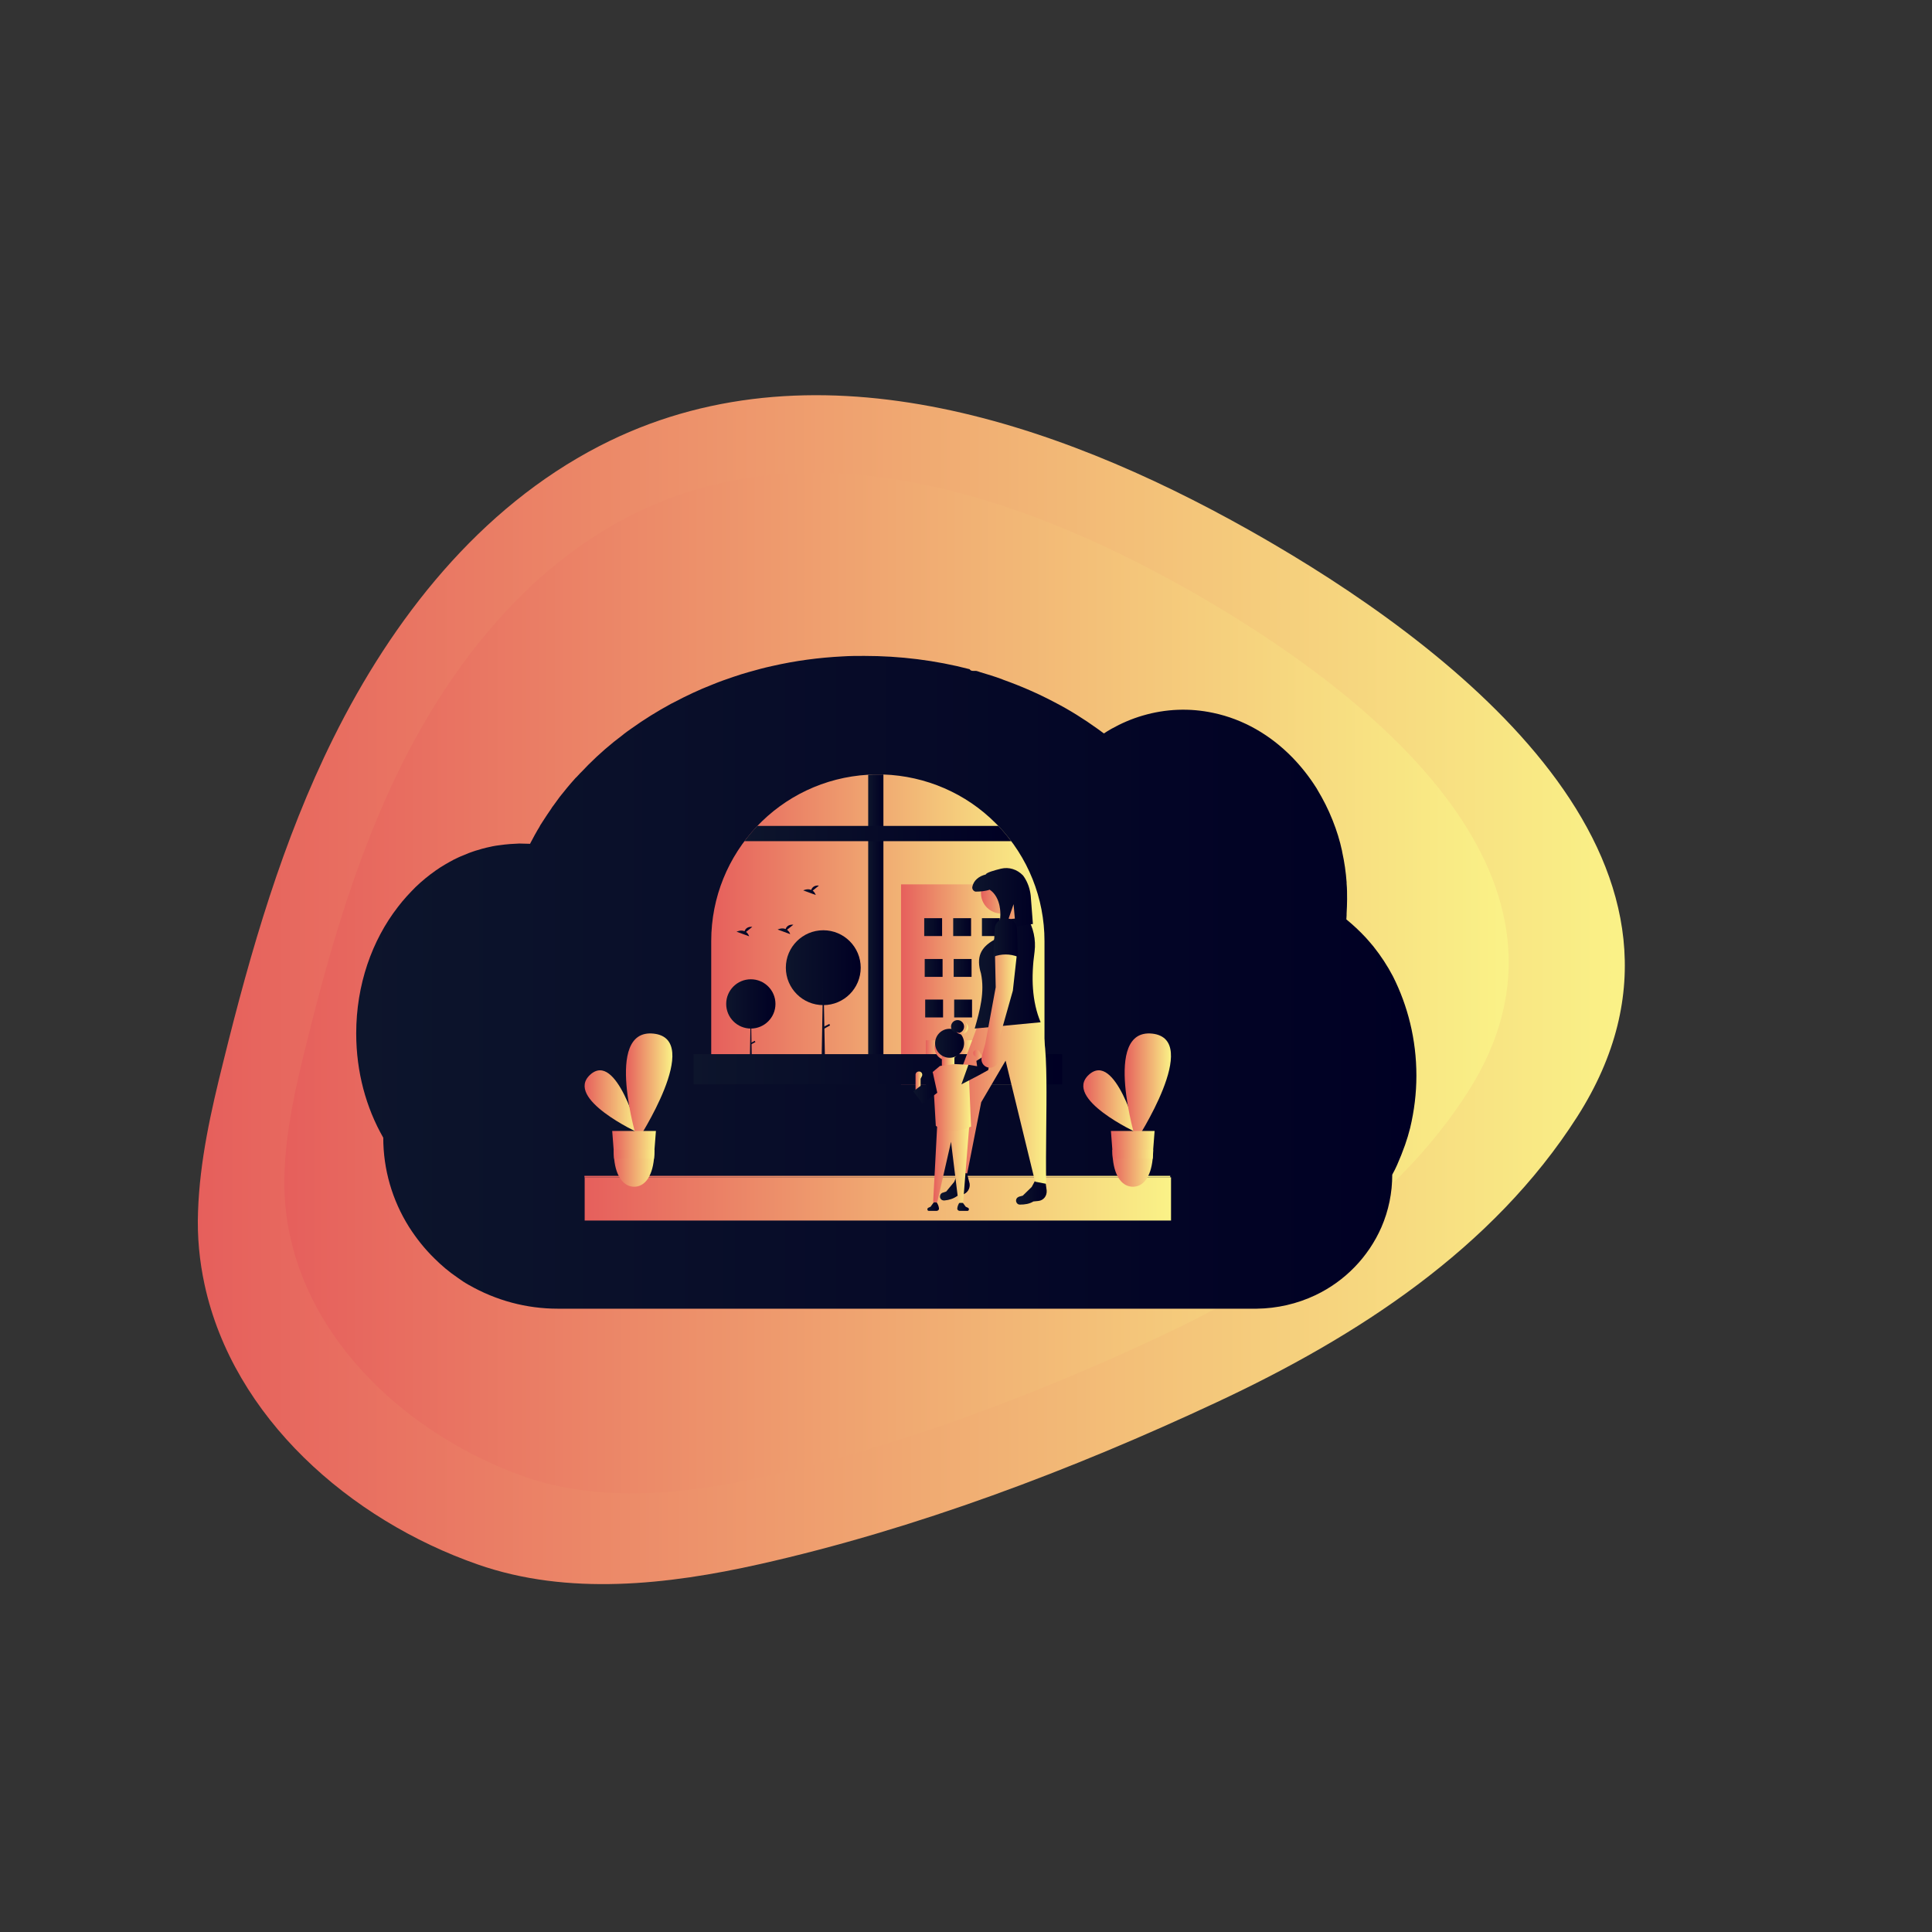 <svg xmlns="http://www.w3.org/2000/svg" width="800" height="800"><rect width="100%" height="100%" fill="#333333" stroke="none"/><linearGradient id="a" gradientUnits="userSpaceOnUse" x1="81.946" y1="409.807" x2="672.744" y2="409.807"><stop offset="0" stop-color="#e65f5c"/><stop offset="1" stop-color="#faf287"/></linearGradient><path d="M84.7 531.9c-2.1-9.7-3.1-19.8-2.7-30.2.7-21.1 5.4-41.8 10.5-62.2C103.8 393.7 117 348 138 305.7c24.5-49.4 60.4-95.3 110.2-121 87.3-45.1 188.8-10.3 268.5 34.5 3.6 2 7.2 4.1 10.8 6.2 80 46.9 190.8 134.9 125.6 237-35 54.8-91.4 91.2-149.2 118.2-59.8 28-124.8 52.6-189.4 67.1-37.9 8.5-79.3 13.2-116.7.1-53-18.5-101.2-60.9-113.1-115.9z" fill="url(#a)"/><linearGradient id="b" gradientUnits="userSpaceOnUse" x1="117.716" y1="406.965" x2="624.716" y2="406.965"><stop offset="0" stop-color="#e65f5c"/><stop offset="1" stop-color="#faf287"/></linearGradient><path d="M120.1 511.8c-1.8-8.3-2.6-17-2.3-25.9.6-18.1 4.6-35.8 9-53.4 9.7-39.3 21.1-78.5 39-114.8 21-42.4 51.9-81.8 94.5-103.8 74.9-38.7 162-8.9 230.5 29.6 3.1 1.7 6.2 3.5 9.2 5.3 68.6 40.3 163.8 115.8 107.8 203.4-30.1 47-78.4 78.2-128.1 101.5-51.4 24-107.1 45.1-162.5 57.6-32.5 7.3-68.1 11.3-100.2.1-45.3-16.1-86.7-52.4-96.9-99.6z" fill="url(#b)"/><linearGradient id="c" gradientUnits="userSpaceOnUse" x1="147.598" y1="406.965" x2="586.506" y2="406.965"><stop offset="0" stop-color="#0d152c"/><stop offset="1" stop-color="#000024"/></linearGradient><path d="M586.5 445.4c0 7.3-.9 14.6-2.6 21.7-.6 2.4-1.3 4.7-2.1 7-1 2.8-2.1 5.6-3.3 8.3-.6 1.4-1.3 2.7-2 4 0 7.5-1.5 14.9-4.5 21.8-5.4 12.3-15.1 22.3-27.3 28.1-7.6 3.6-15.9 5.5-24.3 5.6H230.9c-12.9 0-25.5-3.4-36.7-9.8l-.2-.1c-1.6-.9-3.1-1.9-4.6-3-3.4-2.3-6.6-5-9.5-7.9-4-3.9-7.5-8.3-10.5-13-7-11.1-10.7-23.9-10.7-37-7.1-12.4-11.2-27.2-11.2-43.2 0-20.1 6.5-38.5 17.3-52.4 2.2-2.9 4.7-5.6 7.3-8.2 2.6-2.5 5.4-4.8 8.4-6.9 2.4-1.7 4.9-3.1 7.5-4.5 1.1-.5 2.2-1.1 3.3-1.5 1-.4 1.9-.8 2.9-1.2 1.2-.4 2.4-.9 3.6-1.2 1.2-.4 2.4-.7 3.6-1 1.7-.4 3.5-.8 5.3-1 1.5-.2 3-.4 4.5-.5 1.2-.1 2.4-.1 3.6-.2h.7c1.3 0 2.6.1 4 .1.1-.3.3-.6.4-.8.5-1 1.1-2 1.6-3 .1-.2.2-.3.3-.5.4-.8.9-1.6 1.4-2.4.2-.4.4-.7.6-1.1 0-.1.1-.2.2-.3.2-.4.5-.7.7-1.1 1.2-1.8 2.3-3.6 3.6-5.4l.3-.5c.2-.3.4-.5.6-.8.5-.7 1-1.4 1.6-2.2.4-.5.7-1 1.1-1.5 1-1.2 2-2.5 3-3.7 1-1.2 2.1-2.5 3.2-3.7.1-.2.3-.3.5-.5l1.6-1.7c.1-.1.1-.2.2-.2l.6-.6c.9-.9 1.7-1.8 2.6-2.7 4.5-4.5 9.2-8.6 14.3-12.4.2-.2.4-.3.6-.5.9-.7 1.9-1.4 2.9-2.1 5.3-3.8 10.8-7.2 16.5-10.3l1.2-.6c5.1-2.7 10.4-5.2 15.8-7.3 2.9-1.2 6-2.3 9-3.3 2-.7 4-1.3 6.1-1.9 3.2-.9 6.4-1.8 9.7-2.5 9.6-2.2 19.3-3.5 29.2-4 3-.2 6-.2 9-.2 14.7 0 29.4 1.8 43.6 5.5.3.5.8.7 1.4.7h1.3c.5.1 1.1.3 1.6.5 3 .9 6 1.8 9 2.9l.7.3c7.3 2.6 14.4 5.7 21.2 9.3 6.2 3.2 12.1 6.9 17.8 11 .9.6 1.7 1.3 2.6 1.9 1-.7 2.1-1.3 3.1-1.9 4.1-2.3 8.5-4.2 13-5.5 9.5-2.8 19.5-3.2 29.2-1.1 12.4 2.6 23.6 9.1 32.7 18.4 3.7 3.8 7 8 9.8 12.4.2.3.4.6.6 1 2.4 4 4.5 8.1 6.2 12.4.1.2.1.3.2.5 1.6 4 2.9 8.2 3.8 12.4 0 .2.1.4.1.6.9 4.1 1.5 8.3 1.8 12.4v.5c.2 2.2.2 4.3.2 6.6 0 2-.1 3.9-.2 5.9v.7c0 .6-.1 1.1-.1 1.7 2.8 2.3 5.5 4.8 8 7.5 1.1 1.2 2.1 2.4 3.2 3.7 3.1 3.9 5.8 8 8.1 12.4 6.1 12.1 9.7 26.1 9.7 41.1z" fill="url(#c)"/><linearGradient id="d" gradientUnits="userSpaceOnUse" x1="242.086" y1="496.429" x2="484.877" y2="496.429"><stop offset="0" stop-color="#e65f5c"/><stop offset="1" stop-color="#faf287"/></linearGradient><path fill="url(#d)" d="M242.1 487.5h242.8v17.9H242.1z"/><linearGradient id="e" gradientUnits="userSpaceOnUse" x1="242.026" y1="487.178" x2="484.649" y2="487.178"><stop offset="0" stop-color="#e65f5c"/><stop offset="1" stop-color="#faf287"/></linearGradient><path fill="url(#e)" d="M484.5 487.5H242v-.6h242.6z"/><linearGradient id="f" gradientUnits="userSpaceOnUse" x1="294.458" y1="381.722" x2="432.505" y2="381.722"><stop offset="0" stop-color="#e65f5c"/><stop offset="1" stop-color="#faf287"/></linearGradient><path d="M432.5 389.7v53.1h-138v-53.1c0-36.6 28.5-66.8 65-68.9 1.3-.1 2.6-.1 4-.1h2.3c17.5.6 34.2 7.8 46.5 20.2l1.1 1.1c12.3 12.9 19.1 29.9 19.1 47.7z" fill="url(#f)"/><linearGradient id="g" gradientUnits="userSpaceOnUse" x1="359.496" y1="381.722" x2="365.758" y2="381.722"><stop offset="0" stop-color="#0d152c"/><stop offset="1" stop-color="#000024"/></linearGradient><path d="M365.8 320.7v122.1h-6.3v-122c1.3-.1 2.6-.1 4-.1h2.3z" fill="url(#g)"/><linearGradient id="h" gradientUnits="userSpaceOnUse" x1="308.26" y1="345.147" x2="418.703" y2="345.147"><stop offset="0" stop-color="#0d152c"/><stop offset="1" stop-color="#000024"/></linearGradient><path d="M418.7 348.3H308.3c1.6-2.2 3.4-4.3 5.3-6.3h99.8c1.9 2 3.7 4.1 5.3 6.3z" fill="url(#h)"/><linearGradient id="i" gradientUnits="userSpaceOnUse" x1="373.073" y1="407.624" x2="421.999" y2="407.624"><stop offset="0" stop-color="#e65f5c"/><stop offset="1" stop-color="#faf287"/></linearGradient><path fill="url(#i)" d="M373.1 366.2H422V449h-48.9z"/><linearGradient id="j" gradientUnits="userSpaceOnUse" x1="382.734" y1="383.903" x2="390.135" y2="383.903"><stop offset="0" stop-color="#0d152c"/><stop offset="1" stop-color="#000024"/></linearGradient><path fill="url(#j)" d="M382.7 380.2h7.4v7.4h-7.4z"/><linearGradient id="k" gradientUnits="userSpaceOnUse" x1="394.658" y1="383.903" x2="402.058" y2="383.903"><stop offset="0" stop-color="#0d152c"/><stop offset="1" stop-color="#000024"/></linearGradient><path fill="url(#k)" d="M394.7 380.2h7.4v7.4h-7.4z"/><linearGradient id="l" gradientUnits="userSpaceOnUse" x1="406.581" y1="383.903" x2="413.981" y2="383.903"><stop offset="0" stop-color="#0d152c"/><stop offset="1" stop-color="#000024"/></linearGradient><path fill="url(#l)" d="M406.6 380.2h7.4v7.4h-7.4z"/><linearGradient id="m" gradientUnits="userSpaceOnUse" x1="382.94" y1="400.76" x2="390.341" y2="400.76"><stop offset="0" stop-color="#0d152c"/><stop offset="1" stop-color="#000024"/></linearGradient><path fill="url(#m)" d="M382.9 397.1h7.4v7.4h-7.4z"/><linearGradient id="n" gradientUnits="userSpaceOnUse" x1="394.863" y1="400.76" x2="402.264" y2="400.76"><stop offset="0" stop-color="#0d152c"/><stop offset="1" stop-color="#000024"/></linearGradient><path fill="url(#n)" d="M394.9 397.1h7.4v7.4h-7.4z"/><linearGradient id="o" gradientUnits="userSpaceOnUse" x1="406.786" y1="400.76" x2="414.187" y2="400.76"><stop offset="0" stop-color="#e65f5c"/><stop offset="1" stop-color="#faf287"/></linearGradient><path fill="url(#o)" d="M406.8 397.1h7.4v7.4h-7.4z"/><linearGradient id="p" gradientUnits="userSpaceOnUse" x1="383.146" y1="417.617" x2="390.546" y2="417.617"><stop offset="0" stop-color="#0d152c"/><stop offset="1" stop-color="#000024"/></linearGradient><path fill="url(#p)" d="M383.1 413.9h7.4v7.4h-7.4z"/><linearGradient id="q" gradientUnits="userSpaceOnUse" x1="395.069" y1="417.617" x2="402.469" y2="417.617"><stop offset="0" stop-color="#0d152c"/><stop offset="1" stop-color="#000024"/></linearGradient><path fill="url(#q)" d="M395.1 413.9h7.4v7.4h-7.4z"/><linearGradient id="r" gradientUnits="userSpaceOnUse" x1="406.992" y1="417.617" x2="414.392" y2="417.617"><stop offset="0" stop-color="#e65f5c"/><stop offset="1" stop-color="#faf287"/></linearGradient><path fill="url(#r)" d="M407 413.9h7.4v7.4H407z"/><linearGradient id="s" gradientUnits="userSpaceOnUse" x1="383.351" y1="434.474" x2="390.752" y2="434.474"><stop offset="0" stop-color="#e65f5c"/><stop offset="1" stop-color="#faf287"/></linearGradient><path fill="url(#s)" d="M383.4 430.8h7.4v7.4h-7.4z"/><linearGradient id="t" gradientUnits="userSpaceOnUse" x1="395.274" y1="434.474" x2="402.675" y2="434.474"><stop offset="0" stop-color="#e65f5c"/><stop offset="1" stop-color="#faf287"/></linearGradient><path fill="url(#t)" d="M395.3 430.8h7.4v7.4h-7.4z"/><linearGradient id="u" gradientUnits="userSpaceOnUse" x1="407.197" y1="434.474" x2="414.598" y2="434.474"><stop offset="0" stop-color="#e65f5c"/><stop offset="1" stop-color="#faf287"/></linearGradient><path fill="url(#u)" d="M407.2 430.8h7.4v7.4h-7.4z"/><linearGradient id="v" gradientUnits="userSpaceOnUse" x1="383.351" y1="434.474" x2="390.752" y2="434.474"><stop offset="0" stop-color="#e65f5c"/><stop offset="1" stop-color="#faf287"/></linearGradient><path fill="url(#v)" d="M383.4 430.8h7.4v7.4h-7.4z"/><linearGradient id="w" gradientUnits="userSpaceOnUse" x1="395.274" y1="434.474" x2="402.675" y2="434.474"><stop offset="0" stop-color="#e65f5c"/><stop offset="1" stop-color="#faf287"/></linearGradient><path fill="url(#w)" d="M395.3 430.8h7.4v7.4h-7.4z"/><linearGradient id="x" gradientUnits="userSpaceOnUse" x1="407.197" y1="434.474" x2="414.598" y2="434.474"><stop offset="0" stop-color="#e65f5c"/><stop offset="1" stop-color="#faf287"/></linearGradient><path fill="url(#x)" d="M407.2 430.8h7.4v7.4h-7.4z"/><linearGradient id="y" gradientUnits="userSpaceOnUse" x1="300.668" y1="415.734" x2="321.067" y2="415.734"><stop offset="0" stop-color="#0d152c"/><stop offset="1" stop-color="#000024"/></linearGradient><circle cx="310.9" cy="415.7" r="10.2" fill="url(#y)"/><linearGradient id="z" gradientUnits="userSpaceOnUse" x1="310.363" y1="430.193" x2="311.428" y2="430.193"><stop offset="0" stop-color="#0d152c"/><stop offset="1" stop-color="#000024"/></linearGradient><path fill="url(#z)" d="M310.9 415.7l.5 29h-1z"/><linearGradient id="A" gradientUnits="userSpaceOnUse" x1="310.832" y1="431.707" x2="312.753" y2="431.707"><stop offset="0" stop-color="#0d152c"/><stop offset="1" stop-color="#000024"/></linearGradient><path fill="url(#A)" d="M312.5 431l.3.5-1.7.9-.3-.5z"/><linearGradient id="B" gradientUnits="userSpaceOnUse" x1="325.344" y1="400.677" x2="356.365" y2="400.677"><stop offset="0" stop-color="#0d152c"/><stop offset="1" stop-color="#000024"/></linearGradient><circle cx="340.9" cy="400.7" r="15.5" fill="url(#B)"/><linearGradient id="C" gradientUnits="userSpaceOnUse" x1="340.088" y1="422.665" x2="341.707" y2="422.665"><stop offset="0" stop-color="#0d152c"/><stop offset="1" stop-color="#000024"/></linearGradient><path fill="url(#C)" d="M340.9 400.7l.8 44h-1.6z"/><linearGradient id="D" gradientUnits="userSpaceOnUse" x1="340.8" y1="424.966" x2="343.722" y2="424.966"><stop offset="0" stop-color="#0d152c"/><stop offset="1" stop-color="#000024"/></linearGradient><path fill="url(#D)" d="M343.4 424l.3.6-2.5 1.4-.4-.7z"/><linearGradient id="E" gradientUnits="userSpaceOnUse" x1="304.948" y1="385.692" x2="311.483" y2="385.692"><stop offset="0" stop-color="#0d152c"/><stop offset="1" stop-color="#000024"/></linearGradient><path d="M308.9 385.9l2.6-2.1c-2-.2-2.9.9-3.2 1.8-1.6-.7-3.3.2-3.3.2l5.2 1.9c-.3-.8-.7-1.4-1.3-1.8z" fill="url(#E)"/><linearGradient id="F" gradientUnits="userSpaceOnUse" x1="332.557" y1="368.614" x2="339.093" y2="368.614"><stop offset="0" stop-color="#0d152c"/><stop offset="1" stop-color="#000024"/></linearGradient><path d="M336.5 368.8l2.6-2.1c-2-.2-2.9.9-3.2 1.8-1.6-.7-3.3.2-3.3.2l5.2 1.9c-.3-.7-.7-1.4-1.3-1.8z" fill="url(#F)"/><linearGradient id="G" gradientUnits="userSpaceOnUse" x1="322.026" y1="384.838" x2="328.561" y2="384.838"><stop offset="0" stop-color="#0d152c"/><stop offset="1" stop-color="#000024"/></linearGradient><path d="M325.9 385l2.6-2.1c-2-.2-2.9.9-3.2 1.8-1.6-.7-3.3.2-3.3.2l5.2 1.9c-.2-.7-.7-1.3-1.3-1.8z" fill="url(#G)"/><linearGradient id="H" gradientUnits="userSpaceOnUse" x1="287.2" y1="442.776" x2="439.763" y2="442.776"><stop offset="0" stop-color="#0d152c"/><stop offset="1" stop-color="#000024"/></linearGradient><path fill="url(#H)" d="M287.2 436.5h152.6V449H287.2z"/><linearGradient id="I" gradientUnits="userSpaceOnUse" x1="242.086" y1="456.188" x2="264.413" y2="456.188"><stop offset="0" stop-color="#e65f5c"/><stop offset="1" stop-color="#faf287"/></linearGradient><path d="M264.4 469.1s-30.9-14.2-20-24.1 20 24.1 20 24.1z" fill="url(#I)"/><linearGradient id="J" gradientUnits="userSpaceOnUse" x1="259.171" y1="450.202" x2="278.394" y2="450.202"><stop offset="0" stop-color="#e65f5c"/><stop offset="1" stop-color="#faf287"/></linearGradient><path d="M263.9 472.4s-14.2-46.6 6.7-44.4-6.7 44.4-6.7 44.4z" fill="url(#J)"/><linearGradient id="K" gradientUnits="userSpaceOnUse" x1="253.534" y1="479.872" x2="271.64" y2="479.872"><stop offset="0" stop-color="#e65f5c"/><stop offset="1" stop-color="#faf287"/></linearGradient><path d="M253.5 468.3l.6 7.8v.1c0 1.2.1 2.4.2 3.6.8 8 4.3 11.6 8.3 11.6s7.4-3.6 8.2-11.6c.1-1.2.2-2.4.2-3.6v-.1l.6-7.8h-18.1z" fill="url(#K)"/><linearGradient id="L" gradientUnits="userSpaceOnUse" x1="254.129" y1="477.982" x2="271.042" y2="477.982"><stop offset="0" stop-color="#e65f5c"/><stop offset="1" stop-color="#faf287"/></linearGradient><path d="M271 476.1v.1c0 1.2-.1 2.4-.2 3.6h-16.5c-.1-1.2-.2-2.4-.2-3.6v-.1H271z" fill="url(#L)"/><linearGradient id="M" gradientUnits="userSpaceOnUse" x1="448.567" y1="456.188" x2="470.894" y2="456.188"><stop offset="0" stop-color="#e65f5c"/><stop offset="1" stop-color="#faf287"/></linearGradient><path d="M470.9 469.1s-30.9-14.2-20-24.1 20 24.1 20 24.1z" fill="url(#M)"/><linearGradient id="N" gradientUnits="userSpaceOnUse" x1="465.652" y1="450.202" x2="484.875" y2="450.202"><stop offset="0" stop-color="#e65f5c"/><stop offset="1" stop-color="#faf287"/></linearGradient><path d="M470.4 472.4s-14.2-46.6 6.7-44.4c20.8 2.3-6.7 44.4-6.7 44.4z" fill="url(#N)"/><linearGradient id="O" gradientUnits="userSpaceOnUse" x1="460.015" y1="479.872" x2="478.121" y2="479.872"><stop offset="0" stop-color="#e65f5c"/><stop offset="1" stop-color="#faf287"/></linearGradient><path d="M460 468.3l.6 7.8v.1c0 1.2.1 2.4.2 3.6.8 8 4.3 11.6 8.3 11.6 4.1 0 7.4-3.6 8.2-11.6.1-1.2.2-2.4.2-3.6v-.1l.6-7.8H460z" fill="url(#O)"/><linearGradient id="P" gradientUnits="userSpaceOnUse" x1="460.61" y1="477.982" x2="477.523" y2="477.982"><stop offset="0" stop-color="#e65f5c"/><stop offset="1" stop-color="#faf287"/></linearGradient><path d="M477.5 476.1v.1c0 1.2-.1 2.4-.2 3.6h-16.5c-.1-1.2-.2-2.4-.2-3.6v-.1h16.9z" fill="url(#P)"/><linearGradient id="Q" gradientUnits="userSpaceOnUse" x1="420.736" y1="493.186" x2="433.438" y2="493.186"><stop offset="0" stop-color="#0d152c"/><stop offset="1" stop-color="#000024"/></linearGradient><path d="M429.9 497.3l-2 .2c-1.6 1-3.5 1.3-5.6 1.3-.6 0-1.1-.3-1.4-.9-.4-.8-.1-1.8.7-2.2.1-.1.3-.1.4-.2l1.5-.4 3.7-3.6 2.2-4.1 3.3.4.7 5.1c.2 2.3-1.3 4.2-3.5 4.4z" fill="url(#Q)"/><linearGradient id="R" gradientUnits="userSpaceOnUse" x1="389.256" y1="491.064" x2="401.48" y2="491.064"><stop offset="0" stop-color="#0d152c"/><stop offset="1" stop-color="#000024"/></linearGradient><path d="M398.4 494.7l-2 .5c-1.5 1.1-3.3 1.7-5.4 1.9-.6 0-1.2-.2-1.5-.7-.5-.7-.3-1.8.4-2.3.1-.1.3-.2.4-.2l1.5-.5 3.3-4 1.8-4.3h3.3l1.3 5c.3 2.1-1 4.1-3.1 4.6z" fill="url(#R)"/><linearGradient id="S" gradientUnits="userSpaceOnUse" x1="393.937" y1="456.154" x2="433.334" y2="456.154"><stop offset="0" stop-color="#e65f5c"/><stop offset="1" stop-color="#faf287"/></linearGradient><path d="M396.8 485.3l3.7.6 5.8-29.5 10.1-17.2 12.2 50.1 4.6.9c-.5-28.2 2-63.7-3.7-68l-24.8 2.8-10.8 29 2.9 31.3z" fill="url(#S)"/><linearGradient id="T" gradientUnits="userSpaceOnUse" x1="406.176" y1="369.768" x2="423.254" y2="369.768"><stop offset="0" stop-color="#e65f5c"/><stop offset="1" stop-color="#faf287"/></linearGradient><circle cx="414.7" cy="369.8" r="8.5" fill="url(#T)"/><linearGradient id="U" gradientUnits="userSpaceOnUse" x1="413.861" y1="378.876" x2="426.67" y2="378.876"><stop offset="0" stop-color="#e65f5c"/><stop offset="1" stop-color="#faf287"/></linearGradient><path fill="url(#U)" d="M426.7 382.9l-10.3 1.7-2.5-9.1 7.4-2.3z"/><linearGradient id="V" gradientUnits="userSpaceOnUse" x1="403.614" y1="402.785" x2="430.939" y2="402.785"><stop offset="0" stop-color="#0d152c"/><stop offset="1" stop-color="#000024"/></linearGradient><path d="M430.9 423.3l-27.3 2.6c2.2-7.6 4.2-15.2 2.6-22.8-2.1-6.8-.1-10.8 5.4-13.9l3.7-8.3 10-1.1c2.6 4.2 3.7 9.3 3.1 14.2-1.5 10.7-1.1 20.7 2.5 29.3z" fill="url(#V)"/><linearGradient id="W" gradientUnits="userSpaceOnUse" x1="402.631" y1="371.844" x2="427.649" y2="371.844"><stop offset="0" stop-color="#0d152c"/><stop offset="1" stop-color="#000024"/></linearGradient><path d="M414.5 359.7c-2.8.7-6.1 1.6-6.3 2.4-2.9.7-5.1 2.5-5.6 5.2-.1.9.5 1.7 1.3 1.9h.3c1.6 0 4-.2 5.6-.8 4.6 3 5.4 10.7 3.4 15.9l3.2-.3 3.3-9.6.8 9.2 7.2-1-.9-11.7c-.3-2.8-1.2-5.4-2.7-7.7-.2-.2-.3-.5-.5-.7-2.4-2.5-5.8-3.6-9.1-2.8z" fill="url(#W)"/><linearGradient id="X" gradientUnits="userSpaceOnUse" x1="396.435" y1="499.612" x2="401.264" y2="499.612"><stop offset="0" stop-color="#0d152c"/><stop offset="1" stop-color="#000024"/></linearGradient><path d="M396.4 500.3c-.1.6.3 1 .9 1.1H400.6c.4 0 .6-.3.6-.7 0-.3-.2-.5-.4-.6l-.9-.4-1.4-1.9h-1.1c-.5.7-.9 1.6-1 2.5z" fill="url(#X)"/><linearGradient id="Y" gradientUnits="userSpaceOnUse" x1="383.953" y1="499.612" x2="388.783" y2="499.612"><stop offset="0" stop-color="#0d152c"/><stop offset="1" stop-color="#000024"/></linearGradient><path d="M388.8 500.3c.1.6-.3 1-.9 1.1H384.6c-.4 0-.6-.3-.6-.7 0-.3.2-.5.4-.6l.9-.4 1.4-1.9h1.1c.5.7.9 1.6 1 2.5z" fill="url(#Y)"/><linearGradient id="Z" gradientUnits="userSpaceOnUse" x1="386.426" y1="481.728" x2="401.402" y2="481.728"><stop offset="0" stop-color="#e65f5c"/><stop offset="1" stop-color="#faf287"/></linearGradient><path fill="url(#Z)" d="M386.4 497.8h1.7l5.7-25 3.1 25.3h1.9l2.6-32.6-13.3-.1z"/><linearGradient id="aa" gradientUnits="userSpaceOnUse" x1="379.007" y1="447.773" x2="381.856" y2="447.773"><stop offset="0" stop-color="#e65f5c"/><stop offset="1" stop-color="#faf287"/></linearGradient><path d="M379 451.9h2.2v-5.2l.5-1c.4-.7.1-1.6-.6-1.9-.1-.1-.3-.1-.4-.1-.8-.1-1.5.4-1.6 1.2v7z" fill="url(#aa)"/><linearGradient id="ab" gradientUnits="userSpaceOnUse" x1="386.976" y1="433.916" x2="397.143" y2="433.916"><stop offset="0" stop-color="#e65f5c"/><stop offset="1" stop-color="#faf287"/></linearGradient><circle cx="392.1" cy="433.9" r="5.1" fill="url(#ab)"/><linearGradient id="ac" gradientUnits="userSpaceOnUse" x1="389.998" y1="439.549" x2="395.219" y2="439.549"><stop offset="0" stop-color="#e65f5c"/><stop offset="1" stop-color="#faf287"/></linearGradient><path fill="url(#ac)" d="M390 436.5h5.2v6H390z"/><linearGradient id="ad" gradientUnits="userSpaceOnUse" x1="386.151" y1="454.46" x2="402.089" y2="454.46"><stop offset="0" stop-color="#e65f5c"/><stop offset="1" stop-color="#faf287"/></linearGradient><path d="M387.5 466.2c4.6 2.9 9.5 2.6 14.6.3l-1.1-25.6-5.8-.3-6 .8-3 2.5 1.3 22.3z" fill="url(#ad)"/><linearGradient id="ae" gradientUnits="userSpaceOnUse" x1="378.182" y1="450.54" x2="388.075" y2="450.54"><stop offset="0" stop-color="#0d152c"/><stop offset="1" stop-color="#000024"/></linearGradient><path fill="url(#ae)" d="M382 457.1l6.1-4.6-1.9-8.6-3.6 6.6-1.1-1.1-3.3 2.5z"/><linearGradient id="af" gradientUnits="userSpaceOnUse" x1="402.869" y1="438.528" x2="408.864" y2="438.528"><stop offset="0" stop-color="#e65f5c"/><stop offset="1" stop-color="#faf287"/></linearGradient><path d="M408.9 441.4l-1.9 1.1-2.5-4.6-.9-.6c-.6-.4-.8-1.3-.4-2l.3-.3c.6-.5 1.5-.4 2 .3 0 .1.1.1.1.2l.8 1.4 2.5 4.5z" fill="url(#af)"/><linearGradient id="ag" gradientUnits="userSpaceOnUse" x1="398.104" y1="443.19" x2="409.783" y2="443.19"><stop offset="0" stop-color="#0d152c"/><stop offset="1" stop-color="#000024"/></linearGradient><path fill="url(#ag)" d="M398.1 449l7.3-3.8 3.8-2.1.6-3.3-2.5-2.4-3 1.9.3 2.2-3.6-.6z"/><linearGradient id="ah" gradientUnits="userSpaceOnUse" x1="387.113" y1="431.992" x2="399.204" y2="431.992"><stop offset="0" stop-color="#0d152c"/><stop offset="1" stop-color="#000024"/></linearGradient><circle cx="393.2" cy="432" r="6" fill="url(#ah)"/><linearGradient id="ai" gradientUnits="userSpaceOnUse" x1="393.708" y1="425.122" x2="399.204" y2="425.122"><stop offset="0" stop-color="#0d152c"/><stop offset="1" stop-color="#000024"/></linearGradient><circle cx="396.5" cy="425.1" r="2.7" fill="url(#ai)"/><linearGradient id="aj" gradientUnits="userSpaceOnUse" x1="395.942" y1="425.887" x2="400.945" y2="425.887"><stop offset="0" stop-color="#e65f5c"/><stop offset="1" stop-color="#faf287"/></linearGradient><path d="M396.3 427.4c1.3.7 3 .2 3.7-1.2.5-.9.4-2-.2-2.8 1.2.9 1.5 2.6.5 3.8-.9 1.2-2.6 1.5-3.8.5l-.6-.6c.2.2.3.2.4.3z" fill="url(#aj)"/><linearGradient id="ak" gradientUnits="userSpaceOnUse" x1="406.276" y1="418.474" x2="420.977" y2="418.474"><stop offset="0" stop-color="#e65f5c"/><stop offset="1" stop-color="#faf287"/></linearGradient><path d="M413.3 431.8l.2 6.6c.1 1.9-1.4 3.5-3.2 3.7-2 .2-3.7-1.2-3.9-3.2 0-.4 0-.9.1-1.3l1.5-5.5 4.3-23.3-.3-13.7 9.1-.3-1.7 15.4-6.1 21.6z" fill="url(#ak)"/><linearGradient id="al" gradientUnits="userSpaceOnUse" x1="411.3" y1="388.269" x2="421.546" y2="388.269"><stop offset="0" stop-color="#0d152c"/><stop offset="1" stop-color="#000024"/></linearGradient><path d="M421.5 396.2c-3.3-1.3-6.9-1.3-10.2 0l.6-11.4c0-2.5 2-4.6 4.6-4.6 2.5 0 4.6 2 4.6 4.6l.4 11.4z" fill="url(#al)"/></svg>
